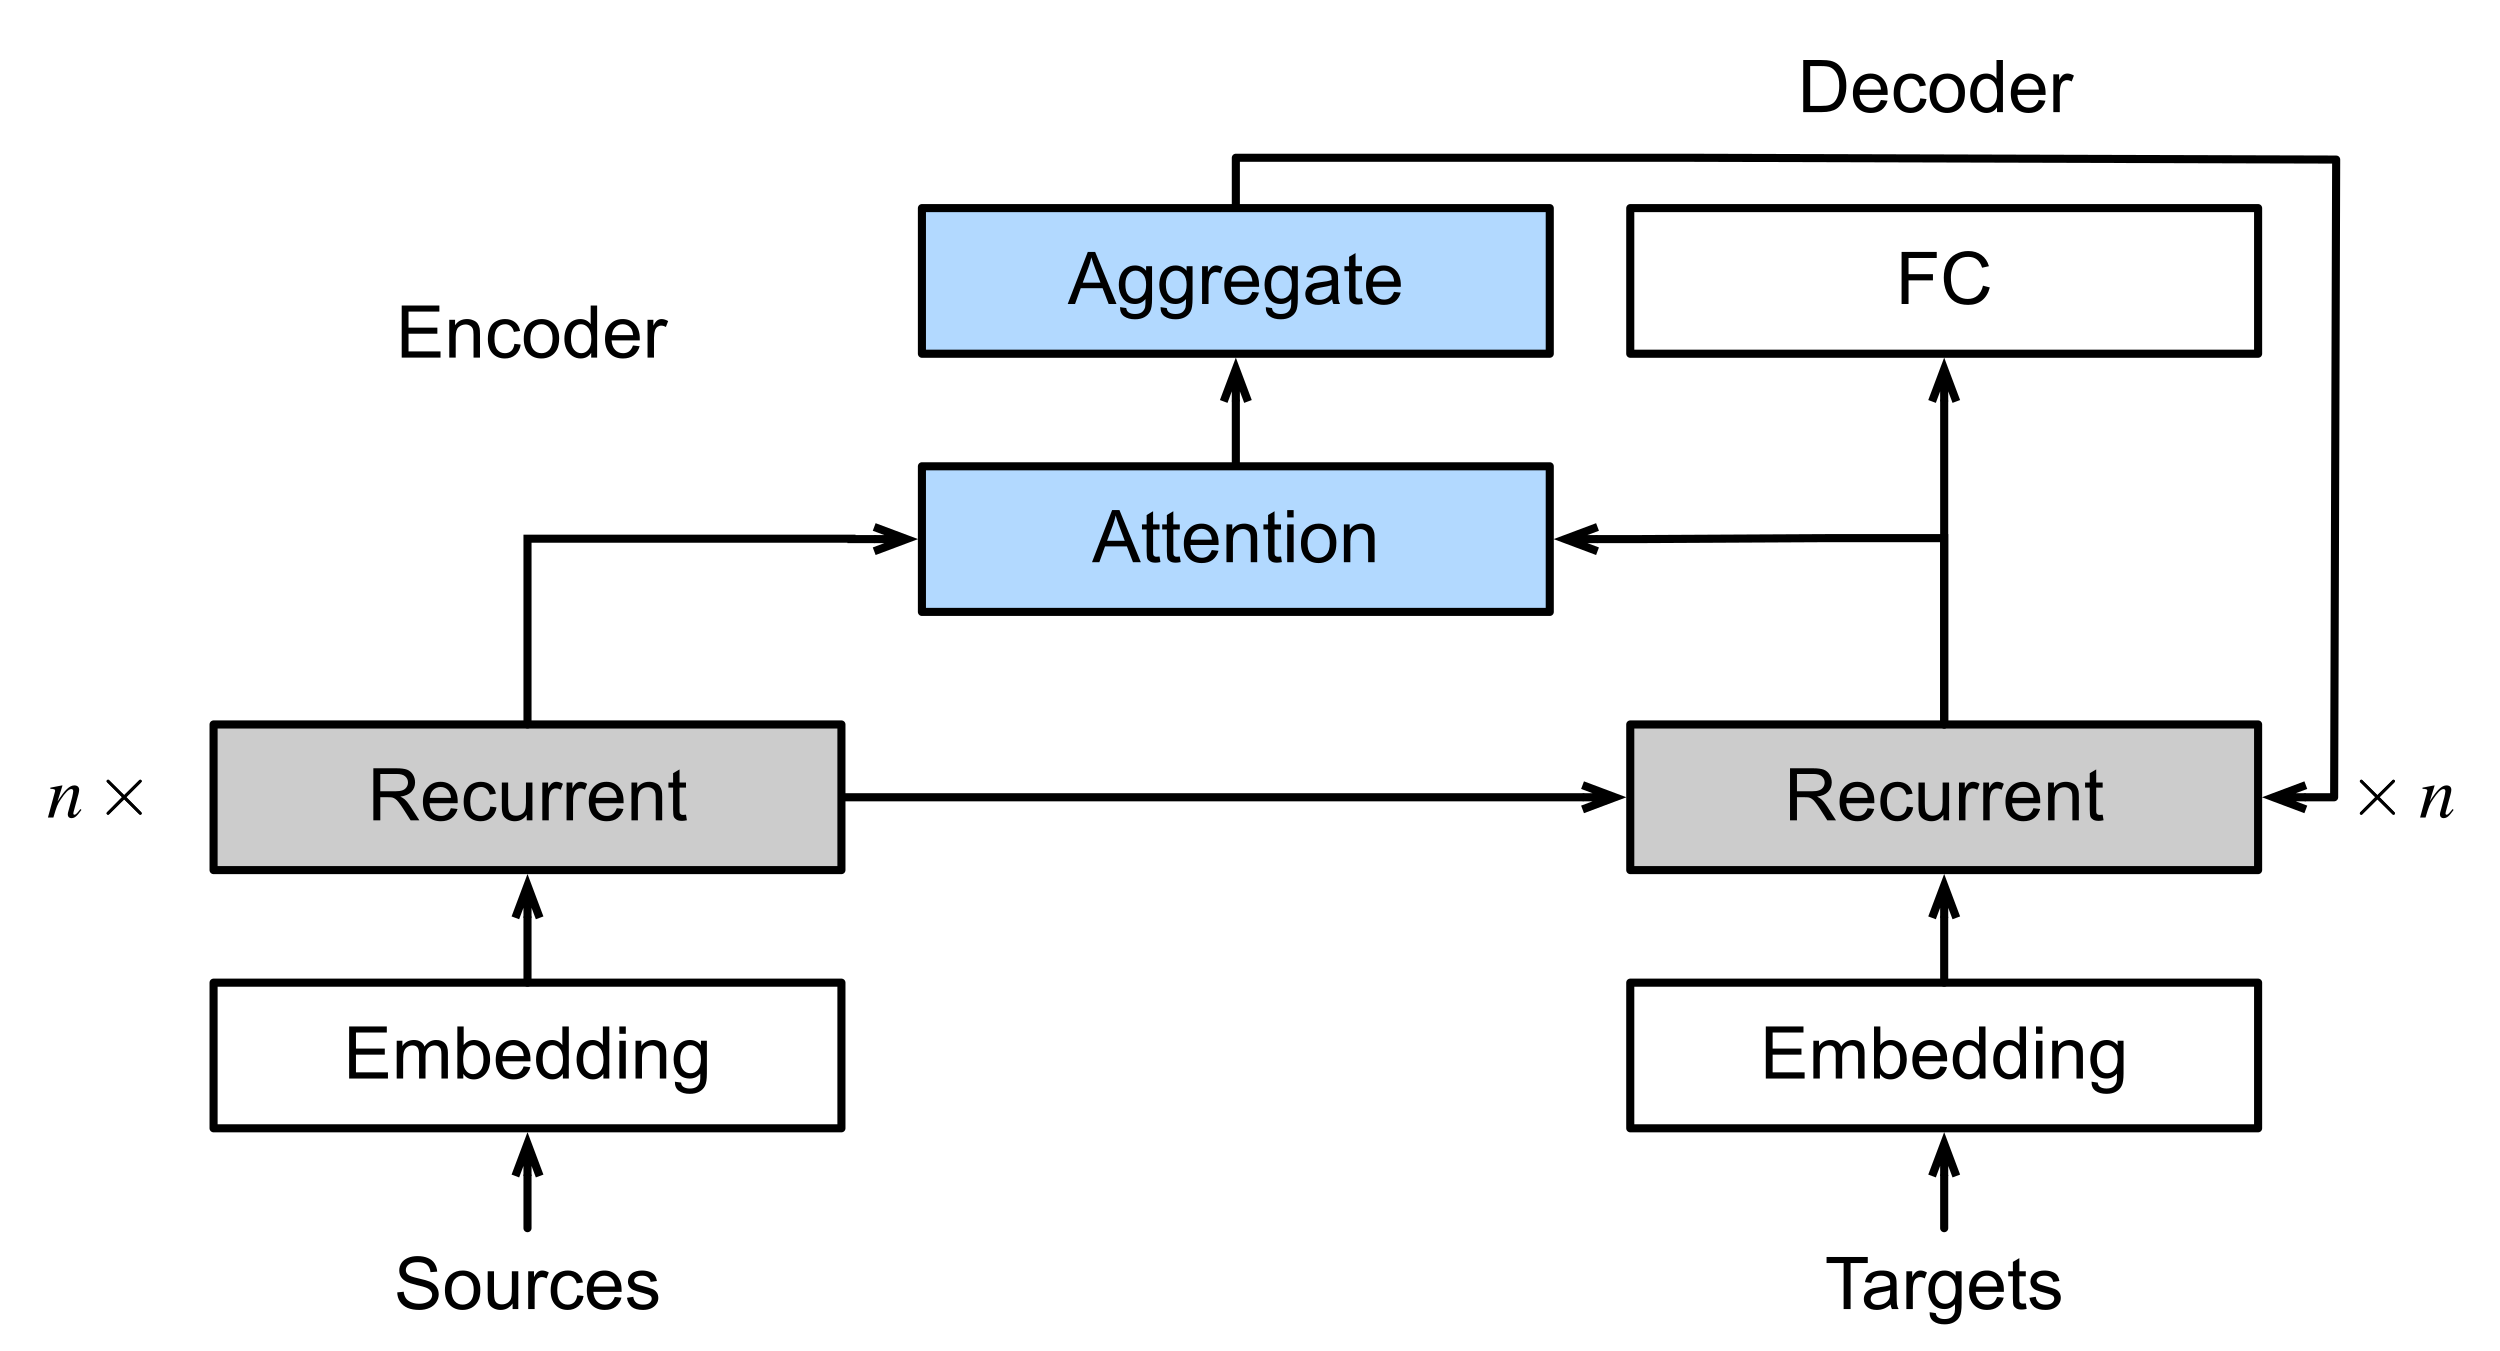<?xml version="1.0" encoding="UTF-8"?>
<svg xmlns="http://www.w3.org/2000/svg" xmlns:xlink="http://www.w3.org/1999/xlink" width="309pt" height="167pt" viewBox="0 0 309 167" version="1.1">
<defs>
<g>
<symbol overflow="visible" id="glyph0-0">
<path style="stroke:none;" d="M 1.125 0 L 1.125 -5.625 L 5.625 -5.625 L 5.625 0 Z M 1.266 -0.141 L 5.484 -0.141 L 5.484 -5.484 L 1.266 -5.484 Z M 1.266 -0.141 "/>
</symbol>
<symbol overflow="visible" id="glyph0-1">
<path style="stroke:none;" d="M 0.719 0 L 0.719 -6.438 L 5.375 -6.438 L 5.375 -5.688 L 1.562 -5.688 L 1.562 -3.703 L 5.125 -3.703 L 5.125 -2.953 L 1.562 -2.953 L 1.562 -0.766 L 5.516 -0.766 L 5.516 0 Z M 0.719 0 "/>
</symbol>
<symbol overflow="visible" id="glyph0-2">
<path style="stroke:none;" d="M 0.594 0 L 0.594 -4.672 L 1.297 -4.672 L 1.297 -4.016 C 1.441 -4.242 1.633 -4.426 1.875 -4.562 C 2.125 -4.695 2.406 -4.766 2.719 -4.766 C 3.062 -4.766 3.344 -4.691 3.562 -4.547 C 3.781 -4.41 3.938 -4.211 4.031 -3.953 C 4.406 -4.492 4.883 -4.766 5.469 -4.766 C 5.938 -4.766 6.297 -4.633 6.547 -4.375 C 6.797 -4.125 6.922 -3.734 6.922 -3.203 L 6.922 0 L 6.125 0 L 6.125 -2.938 C 6.125 -3.258 6.098 -3.488 6.047 -3.625 C 6.004 -3.758 5.914 -3.867 5.781 -3.953 C 5.645 -4.047 5.484 -4.094 5.297 -4.094 C 4.973 -4.094 4.703 -3.984 4.484 -3.766 C 4.266 -3.547 4.156 -3.195 4.156 -2.719 L 4.156 0 L 3.359 0 L 3.359 -3.031 C 3.359 -3.383 3.297 -3.648 3.172 -3.828 C 3.047 -4.004 2.836 -4.094 2.547 -4.094 C 2.316 -4.094 2.109 -4.031 1.922 -3.906 C 1.734 -3.789 1.598 -3.617 1.516 -3.391 C 1.43 -3.172 1.391 -2.848 1.391 -2.422 L 1.391 0 Z M 0.594 0 "/>
</symbol>
<symbol overflow="visible" id="glyph0-3">
<path style="stroke:none;" d="M 1.328 0 L 0.594 0 L 0.594 -6.438 L 1.375 -6.438 L 1.375 -4.141 C 1.707 -4.555 2.133 -4.766 2.656 -4.766 C 2.945 -4.766 3.219 -4.707 3.469 -4.594 C 3.727 -4.477 3.941 -4.316 4.109 -4.109 C 4.273 -3.898 4.406 -3.645 4.5 -3.344 C 4.594 -3.051 4.641 -2.738 4.641 -2.406 C 4.641 -1.602 4.441 -0.984 4.047 -0.547 C 3.648 -0.109 3.176 0.109 2.625 0.109 C 2.07 0.109 1.641 -0.117 1.328 -0.578 Z M 1.312 -2.375 C 1.312 -1.812 1.391 -1.406 1.547 -1.156 C 1.797 -0.75 2.129 -0.547 2.547 -0.547 C 2.898 -0.547 3.203 -0.695 3.453 -1 C 3.703 -1.301 3.828 -1.75 3.828 -2.344 C 3.828 -2.945 3.707 -3.395 3.469 -3.688 C 3.227 -3.977 2.938 -4.125 2.594 -4.125 C 2.238 -4.125 1.938 -3.973 1.688 -3.672 C 1.438 -3.367 1.312 -2.938 1.312 -2.375 Z M 1.312 -2.375 "/>
</symbol>
<symbol overflow="visible" id="glyph0-4">
<path style="stroke:none;" d="M 3.781 -1.5 L 4.609 -1.406 C 4.473 -0.926 4.227 -0.551 3.875 -0.281 C 3.531 -0.02 3.086 0.109 2.547 0.109 C 1.867 0.109 1.328 -0.098 0.922 -0.516 C 0.523 -0.941 0.328 -1.535 0.328 -2.297 C 0.328 -3.078 0.531 -3.68 0.938 -4.109 C 1.344 -4.547 1.867 -4.766 2.516 -4.766 C 3.141 -4.766 3.645 -4.551 4.031 -4.125 C 4.426 -3.707 4.625 -3.113 4.625 -2.344 C 4.625 -2.289 4.625 -2.219 4.625 -2.125 L 1.141 -2.125 C 1.172 -1.613 1.316 -1.223 1.578 -0.953 C 1.836 -0.68 2.164 -0.547 2.562 -0.547 C 2.852 -0.547 3.098 -0.617 3.297 -0.766 C 3.504 -0.922 3.664 -1.164 3.781 -1.5 Z M 1.188 -2.781 L 3.797 -2.781 C 3.766 -3.176 3.664 -3.473 3.5 -3.672 C 3.25 -3.973 2.922 -4.125 2.516 -4.125 C 2.148 -4.125 1.844 -4 1.594 -3.75 C 1.352 -3.508 1.219 -3.188 1.188 -2.781 Z M 1.188 -2.781 "/>
</symbol>
<symbol overflow="visible" id="glyph0-5">
<path style="stroke:none;" d="M 3.625 0 L 3.625 -0.594 C 3.32 -0.125 2.883 0.109 2.312 0.109 C 1.945 0.109 1.609 0.004 1.297 -0.203 C 0.984 -0.41 0.738 -0.695 0.562 -1.062 C 0.395 -1.426 0.312 -1.848 0.312 -2.328 C 0.312 -2.797 0.391 -3.219 0.547 -3.594 C 0.703 -3.977 0.93 -4.27 1.234 -4.469 C 1.547 -4.664 1.895 -4.766 2.281 -4.766 C 2.562 -4.766 2.812 -4.707 3.031 -4.594 C 3.25 -4.477 3.426 -4.32 3.562 -4.125 L 3.562 -6.438 L 4.359 -6.438 L 4.359 0 Z M 1.125 -2.328 C 1.125 -1.734 1.25 -1.285 1.5 -0.984 C 1.75 -0.691 2.047 -0.547 2.391 -0.547 C 2.734 -0.547 3.023 -0.688 3.266 -0.969 C 3.516 -1.25 3.641 -1.68 3.641 -2.266 C 3.641 -2.898 3.516 -3.367 3.266 -3.672 C 3.016 -3.973 2.711 -4.125 2.359 -4.125 C 2.004 -4.125 1.707 -3.977 1.469 -3.688 C 1.238 -3.395 1.125 -2.941 1.125 -2.328 Z M 1.125 -2.328 "/>
</symbol>
<symbol overflow="visible" id="glyph0-6">
<path style="stroke:none;" d="M 0.594 -5.531 L 0.594 -6.438 L 1.391 -6.438 L 1.391 -5.531 Z M 0.594 0 L 0.594 -4.672 L 1.391 -4.672 L 1.391 0 Z M 0.594 0 "/>
</symbol>
<symbol overflow="visible" id="glyph0-7">
<path style="stroke:none;" d="M 0.594 0 L 0.594 -4.672 L 1.312 -4.672 L 1.312 -4 C 1.645 -4.508 2.141 -4.766 2.797 -4.766 C 3.078 -4.766 3.332 -4.711 3.562 -4.609 C 3.801 -4.516 3.977 -4.383 4.094 -4.219 C 4.207 -4.062 4.289 -3.867 4.344 -3.641 C 4.375 -3.492 4.391 -3.238 4.391 -2.875 L 4.391 0 L 3.594 0 L 3.594 -2.844 C 3.594 -3.164 3.562 -3.406 3.5 -3.562 C 3.438 -3.719 3.328 -3.844 3.172 -3.938 C 3.016 -4.039 2.832 -4.094 2.625 -4.094 C 2.289 -4.094 2 -3.984 1.75 -3.766 C 1.508 -3.555 1.391 -3.148 1.391 -2.547 L 1.391 0 Z M 0.594 0 "/>
</symbol>
<symbol overflow="visible" id="glyph0-8">
<path style="stroke:none;" d="M 0.453 0.391 L 1.219 0.5 C 1.25 0.738 1.336 0.91 1.484 1.016 C 1.68 1.16 1.953 1.234 2.297 1.234 C 2.66 1.234 2.941 1.16 3.141 1.016 C 3.336 0.867 3.473 0.664 3.547 0.406 C 3.586 0.238 3.602 -0.098 3.594 -0.609 C 3.25 -0.203 2.82 0 2.312 0 C 1.664 0 1.164 -0.227 0.812 -0.688 C 0.469 -1.156 0.297 -1.711 0.297 -2.359 C 0.297 -2.805 0.375 -3.219 0.531 -3.594 C 0.695 -3.969 0.93 -4.254 1.234 -4.453 C 1.535 -4.66 1.895 -4.766 2.312 -4.766 C 2.863 -4.766 3.316 -4.547 3.672 -4.109 L 3.672 -4.672 L 4.406 -4.672 L 4.406 -0.641 C 4.406 0.086 4.328 0.602 4.172 0.906 C 4.023 1.207 3.789 1.445 3.469 1.625 C 3.156 1.801 2.766 1.891 2.297 1.891 C 1.734 1.891 1.281 1.766 0.938 1.516 C 0.602 1.266 0.441 0.891 0.453 0.391 Z M 1.109 -2.422 C 1.109 -1.805 1.227 -1.359 1.469 -1.078 C 1.707 -0.797 2.008 -0.656 2.375 -0.656 C 2.738 -0.656 3.047 -0.797 3.297 -1.078 C 3.547 -1.359 3.672 -1.797 3.672 -2.391 C 3.672 -2.961 3.539 -3.395 3.281 -3.688 C 3.031 -3.977 2.727 -4.125 2.375 -4.125 C 2.02 -4.125 1.719 -3.977 1.469 -3.688 C 1.227 -3.406 1.109 -2.984 1.109 -2.422 Z M 1.109 -2.422 "/>
</symbol>
<symbol overflow="visible" id="glyph0-9">
<path style="stroke:none;" d="M 0.406 -2.062 L 1.203 -2.141 C 1.242 -1.816 1.332 -1.551 1.469 -1.344 C 1.613 -1.133 1.832 -0.969 2.125 -0.844 C 2.414 -0.719 2.742 -0.656 3.109 -0.656 C 3.43 -0.656 3.719 -0.703 3.969 -0.797 C 4.219 -0.891 4.406 -1.02 4.531 -1.188 C 4.656 -1.363 4.719 -1.551 4.719 -1.75 C 4.719 -1.945 4.656 -2.117 4.531 -2.266 C 4.414 -2.422 4.223 -2.551 3.953 -2.656 C 3.785 -2.727 3.406 -2.832 2.812 -2.969 C 2.219 -3.113 1.801 -3.25 1.562 -3.375 C 1.258 -3.531 1.031 -3.727 0.875 -3.969 C 0.727 -4.207 0.656 -4.477 0.656 -4.781 C 0.656 -5.102 0.742 -5.406 0.922 -5.688 C 1.109 -5.969 1.379 -6.18 1.734 -6.328 C 2.086 -6.473 2.484 -6.547 2.922 -6.547 C 3.398 -6.547 3.82 -6.469 4.188 -6.312 C 4.551 -6.164 4.828 -5.941 5.016 -5.641 C 5.211 -5.336 5.32 -5 5.344 -4.625 L 4.516 -4.562 C 4.473 -4.969 4.328 -5.273 4.078 -5.484 C 3.828 -5.691 3.453 -5.797 2.953 -5.797 C 2.441 -5.797 2.066 -5.703 1.828 -5.516 C 1.586 -5.328 1.469 -5.098 1.469 -4.828 C 1.469 -4.598 1.551 -4.41 1.719 -4.266 C 1.883 -4.109 2.312 -3.953 3 -3.797 C 3.695 -3.641 4.176 -3.504 4.438 -3.391 C 4.812 -3.223 5.086 -3.004 5.266 -2.734 C 5.441 -2.473 5.531 -2.164 5.531 -1.812 C 5.531 -1.477 5.43 -1.156 5.234 -0.844 C 5.035 -0.539 4.754 -0.305 4.391 -0.141 C 4.023 0.023 3.613 0.109 3.156 0.109 C 2.57 0.109 2.082 0.023 1.688 -0.141 C 1.289 -0.316 0.977 -0.57 0.75 -0.906 C 0.531 -1.25 0.414 -1.633 0.406 -2.062 Z M 0.406 -2.062 "/>
</symbol>
<symbol overflow="visible" id="glyph0-10">
<path style="stroke:none;" d="M 0.297 -2.328 C 0.297 -3.191 0.535 -3.832 1.016 -4.25 C 1.422 -4.594 1.91 -4.766 2.484 -4.766 C 3.129 -4.766 3.656 -4.555 4.062 -4.141 C 4.469 -3.723 4.672 -3.145 4.672 -2.406 C 4.672 -1.801 4.578 -1.328 4.391 -0.984 C 4.211 -0.641 3.953 -0.367 3.609 -0.172 C 3.266 0.016 2.891 0.109 2.484 0.109 C 1.828 0.109 1.297 -0.098 0.891 -0.516 C 0.492 -0.941 0.297 -1.547 0.297 -2.328 Z M 1.109 -2.328 C 1.109 -1.734 1.238 -1.285 1.5 -0.984 C 1.758 -0.691 2.086 -0.547 2.484 -0.547 C 2.879 -0.547 3.207 -0.691 3.469 -0.984 C 3.727 -1.285 3.859 -1.742 3.859 -2.359 C 3.859 -2.93 3.727 -3.367 3.469 -3.672 C 3.207 -3.973 2.879 -4.125 2.484 -4.125 C 2.086 -4.125 1.758 -3.973 1.5 -3.672 C 1.238 -3.379 1.109 -2.93 1.109 -2.328 Z M 1.109 -2.328 "/>
</symbol>
<symbol overflow="visible" id="glyph0-11">
<path style="stroke:none;" d="M 3.656 0 L 3.656 -0.688 C 3.289 -0.156 2.797 0.109 2.172 0.109 C 1.898 0.109 1.645 0.055 1.406 -0.047 C 1.164 -0.16 0.984 -0.297 0.859 -0.453 C 0.742 -0.609 0.664 -0.801 0.625 -1.031 C 0.594 -1.188 0.578 -1.438 0.578 -1.781 L 0.578 -4.672 L 1.359 -4.672 L 1.359 -2.078 C 1.359 -1.66 1.379 -1.383 1.422 -1.25 C 1.461 -1.039 1.562 -0.875 1.719 -0.75 C 1.883 -0.633 2.086 -0.578 2.328 -0.578 C 2.566 -0.578 2.789 -0.633 3 -0.75 C 3.207 -0.875 3.352 -1.039 3.438 -1.25 C 3.52 -1.457 3.562 -1.766 3.562 -2.172 L 3.562 -4.672 L 4.359 -4.672 L 4.359 0 Z M 3.656 0 "/>
</symbol>
<symbol overflow="visible" id="glyph0-12">
<path style="stroke:none;" d="M 0.578 0 L 0.578 -4.672 L 1.297 -4.672 L 1.297 -3.953 C 1.473 -4.285 1.641 -4.504 1.797 -4.609 C 1.953 -4.711 2.125 -4.766 2.312 -4.766 C 2.57 -4.766 2.844 -4.68 3.125 -4.516 L 2.844 -3.781 C 2.656 -3.895 2.461 -3.953 2.266 -3.953 C 2.098 -3.953 1.941 -3.898 1.797 -3.797 C 1.66 -3.691 1.562 -3.547 1.5 -3.359 C 1.414 -3.078 1.375 -2.77 1.375 -2.438 L 1.375 0 Z M 0.578 0 "/>
</symbol>
<symbol overflow="visible" id="glyph0-13">
<path style="stroke:none;" d="M 3.641 -1.703 L 4.422 -1.609 C 4.336 -1.066 4.117 -0.645 3.766 -0.344 C 3.41 -0.039 2.977 0.109 2.469 0.109 C 1.832 0.109 1.32 -0.098 0.938 -0.516 C 0.551 -0.93 0.359 -1.531 0.359 -2.312 C 0.359 -2.82 0.441 -3.266 0.609 -3.641 C 0.773 -4.016 1.023 -4.297 1.359 -4.484 C 1.703 -4.672 2.078 -4.766 2.484 -4.766 C 2.984 -4.766 3.395 -4.633 3.719 -4.375 C 4.039 -4.125 4.25 -3.766 4.344 -3.297 L 3.578 -3.172 C 3.504 -3.484 3.375 -3.719 3.188 -3.875 C 3 -4.039 2.773 -4.125 2.516 -4.125 C 2.109 -4.125 1.781 -3.977 1.531 -3.688 C 1.289 -3.406 1.172 -2.957 1.172 -2.344 C 1.172 -1.707 1.289 -1.25 1.531 -0.969 C 1.77 -0.688 2.082 -0.547 2.469 -0.547 C 2.781 -0.547 3.039 -0.641 3.25 -0.828 C 3.457 -1.016 3.586 -1.305 3.641 -1.703 Z M 3.641 -1.703 "/>
</symbol>
<symbol overflow="visible" id="glyph0-14">
<path style="stroke:none;" d="M 0.281 -1.391 L 1.062 -1.516 C 1.102 -1.203 1.223 -0.961 1.422 -0.797 C 1.629 -0.629 1.91 -0.547 2.266 -0.547 C 2.629 -0.547 2.898 -0.617 3.078 -0.766 C 3.254 -0.91 3.344 -1.082 3.344 -1.281 C 3.344 -1.469 3.266 -1.609 3.109 -1.703 C 2.992 -1.773 2.723 -1.867 2.297 -1.984 C 1.711 -2.129 1.305 -2.254 1.078 -2.359 C 0.859 -2.461 0.691 -2.609 0.578 -2.797 C 0.461 -2.984 0.406 -3.191 0.406 -3.422 C 0.406 -3.629 0.453 -3.82 0.547 -4 C 0.641 -4.176 0.77 -4.328 0.938 -4.453 C 1.062 -4.535 1.227 -4.609 1.438 -4.672 C 1.656 -4.734 1.883 -4.766 2.125 -4.766 C 2.488 -4.766 2.805 -4.711 3.078 -4.609 C 3.359 -4.504 3.566 -4.363 3.703 -4.188 C 3.836 -4.008 3.93 -3.77 3.984 -3.469 L 3.203 -3.359 C 3.172 -3.598 3.066 -3.785 2.891 -3.922 C 2.723 -4.055 2.488 -4.125 2.188 -4.125 C 1.82 -4.125 1.562 -4.062 1.406 -3.938 C 1.25 -3.82 1.172 -3.68 1.172 -3.516 C 1.172 -3.41 1.203 -3.32 1.266 -3.25 C 1.328 -3.156 1.43 -3.082 1.578 -3.031 C 1.648 -3 1.879 -2.93 2.266 -2.828 C 2.828 -2.68 3.219 -2.562 3.438 -2.469 C 3.664 -2.375 3.844 -2.234 3.969 -2.047 C 4.094 -1.867 4.156 -1.645 4.156 -1.375 C 4.156 -1.102 4.078 -0.852 3.922 -0.625 C 3.766 -0.395 3.539 -0.211 3.25 -0.078 C 2.969 0.047 2.641 0.109 2.266 0.109 C 1.66 0.109 1.195 -0.016 0.875 -0.266 C 0.562 -0.523 0.363 -0.898 0.281 -1.391 Z M 0.281 -1.391 "/>
</symbol>
<symbol overflow="visible" id="glyph0-15">
<path style="stroke:none;" d="M 0.688 0 L 0.688 -6.438 L 2.906 -6.438 C 3.414 -6.438 3.801 -6.406 4.062 -6.344 C 4.426 -6.258 4.738 -6.109 5 -5.891 C 5.344 -5.598 5.598 -5.227 5.766 -4.781 C 5.93 -4.344 6.016 -3.832 6.016 -3.25 C 6.016 -2.758 5.957 -2.328 5.844 -1.953 C 5.727 -1.578 5.582 -1.266 5.406 -1.016 C 5.227 -0.766 5.031 -0.566 4.812 -0.422 C 4.602 -0.285 4.348 -0.18 4.047 -0.109 C 3.754 -0.035 3.41 0 3.016 0 Z M 1.547 -0.766 L 2.922 -0.766 C 3.348 -0.766 3.68 -0.801 3.922 -0.875 C 4.16 -0.957 4.352 -1.07 4.5 -1.219 C 4.695 -1.414 4.852 -1.688 4.969 -2.031 C 5.082 -2.375 5.141 -2.785 5.141 -3.266 C 5.141 -3.941 5.031 -4.457 4.812 -4.812 C 4.594 -5.176 4.32 -5.422 4 -5.547 C 3.77 -5.641 3.406 -5.688 2.906 -5.688 L 1.547 -5.688 Z M 1.547 -0.766 "/>
</symbol>
<symbol overflow="visible" id="glyph0-16">
<path style="stroke:none;" d="M 0.703 0 L 0.703 -6.438 L 3.562 -6.438 C 4.133 -6.438 4.57 -6.379 4.875 -6.266 C 5.176 -6.148 5.414 -5.945 5.594 -5.656 C 5.77 -5.363 5.859 -5.039 5.859 -4.688 C 5.859 -4.227 5.707 -3.844 5.406 -3.531 C 5.113 -3.219 4.66 -3.02 4.047 -2.938 C 4.266 -2.82 4.438 -2.711 4.562 -2.609 C 4.812 -2.379 5.047 -2.094 5.266 -1.75 L 6.391 0 L 5.312 0 L 4.453 -1.344 C 4.211 -1.727 4.008 -2.02 3.844 -2.219 C 3.688 -2.426 3.539 -2.57 3.406 -2.656 C 3.281 -2.738 3.156 -2.797 3.031 -2.828 C 2.926 -2.848 2.766 -2.859 2.547 -2.859 L 1.562 -2.859 L 1.562 0 Z M 1.562 -3.594 L 3.391 -3.594 C 3.785 -3.594 4.094 -3.633 4.312 -3.719 C 4.531 -3.801 4.695 -3.93 4.812 -4.109 C 4.926 -4.285 4.984 -4.477 4.984 -4.688 C 4.984 -4.988 4.867 -5.238 4.641 -5.438 C 4.422 -5.633 4.07 -5.734 3.594 -5.734 L 1.562 -5.734 Z M 1.562 -3.594 "/>
</symbol>
<symbol overflow="visible" id="glyph0-17">
<path style="stroke:none;" d="M 2.328 -0.703 L 2.438 -0.016 C 2.207 0.035 2.008 0.062 1.844 0.062 C 1.551 0.062 1.328 0.016 1.172 -0.078 C 1.016 -0.172 0.898 -0.289 0.828 -0.438 C 0.766 -0.582 0.734 -0.891 0.734 -1.359 L 0.734 -4.047 L 0.156 -4.047 L 0.156 -4.672 L 0.734 -4.672 L 0.734 -5.828 L 1.531 -6.297 L 1.531 -4.672 L 2.328 -4.672 L 2.328 -4.047 L 1.531 -4.047 L 1.531 -1.328 C 1.531 -1.098 1.539 -0.953 1.562 -0.891 C 1.594 -0.828 1.641 -0.773 1.703 -0.734 C 1.766 -0.691 1.852 -0.672 1.969 -0.672 C 2.062 -0.672 2.18 -0.68 2.328 -0.703 Z M 2.328 -0.703 "/>
</symbol>
<symbol overflow="visible" id="glyph0-18">
<path style="stroke:none;" d="M 2.328 0 L 2.328 -5.688 L 0.219 -5.688 L 0.219 -6.438 L 5.312 -6.438 L 5.312 -5.688 L 3.188 -5.688 L 3.188 0 Z M 2.328 0 "/>
</symbol>
<symbol overflow="visible" id="glyph0-19">
<path style="stroke:none;" d="M 3.641 -0.578 C 3.348 -0.328 3.066 -0.148 2.797 -0.047 C 2.523 0.055 2.234 0.109 1.922 0.109 C 1.41 0.109 1.016 -0.016 0.734 -0.266 C 0.461 -0.516 0.328 -0.836 0.328 -1.234 C 0.328 -1.461 0.379 -1.672 0.484 -1.859 C 0.586 -2.047 0.723 -2.195 0.891 -2.312 C 1.055 -2.426 1.242 -2.516 1.453 -2.578 C 1.609 -2.609 1.844 -2.645 2.156 -2.688 C 2.801 -2.758 3.273 -2.852 3.578 -2.969 C 3.578 -3.07 3.578 -3.141 3.578 -3.172 C 3.578 -3.492 3.504 -3.719 3.359 -3.844 C 3.148 -4.031 2.848 -4.125 2.453 -4.125 C 2.078 -4.125 1.801 -4.055 1.625 -3.922 C 1.445 -3.797 1.316 -3.566 1.234 -3.234 L 0.469 -3.328 C 0.531 -3.66 0.641 -3.926 0.797 -4.125 C 0.961 -4.332 1.195 -4.488 1.5 -4.594 C 1.812 -4.707 2.164 -4.766 2.562 -4.766 C 2.969 -4.766 3.289 -4.719 3.531 -4.625 C 3.781 -4.531 3.961 -4.41 4.078 -4.266 C 4.203 -4.129 4.285 -3.953 4.328 -3.734 C 4.359 -3.598 4.375 -3.359 4.375 -3.016 L 4.375 -1.953 C 4.375 -1.223 4.391 -0.758 4.422 -0.562 C 4.453 -0.363 4.52 -0.176 4.625 0 L 3.797 0 C 3.711 -0.164 3.66 -0.359 3.641 -0.578 Z M 3.578 -2.344 C 3.285 -2.227 2.852 -2.129 2.281 -2.047 C 1.957 -1.992 1.727 -1.938 1.594 -1.875 C 1.457 -1.82 1.352 -1.738 1.281 -1.625 C 1.207 -1.508 1.172 -1.383 1.172 -1.25 C 1.172 -1.039 1.25 -0.863 1.406 -0.719 C 1.562 -0.582 1.797 -0.516 2.109 -0.516 C 2.41 -0.516 2.68 -0.582 2.922 -0.719 C 3.16 -0.852 3.336 -1.035 3.453 -1.266 C 3.535 -1.441 3.578 -1.703 3.578 -2.047 Z M 3.578 -2.344 "/>
</symbol>
<symbol overflow="visible" id="glyph0-20">
<path style="stroke:none;" d="M 0.734 0 L 0.734 -6.438 L 5.078 -6.438 L 5.078 -5.688 L 1.594 -5.688 L 1.594 -3.688 L 4.609 -3.688 L 4.609 -2.922 L 1.594 -2.922 L 1.594 0 Z M 0.734 0 "/>
</symbol>
<symbol overflow="visible" id="glyph0-21">
<path style="stroke:none;" d="M 5.297 -2.266 L 6.141 -2.047 C 5.961 -1.348 5.641 -0.812 5.172 -0.438 C 4.711 -0.07 4.145 0.109 3.469 0.109 C 2.781 0.109 2.219 -0.031 1.781 -0.312 C 1.344 -0.594 1.008 -1 0.781 -1.531 C 0.562 -2.07 0.453 -2.648 0.453 -3.266 C 0.453 -3.941 0.578 -4.531 0.828 -5.031 C 1.086 -5.531 1.453 -5.906 1.922 -6.156 C 2.398 -6.414 2.922 -6.547 3.484 -6.547 C 4.129 -6.547 4.672 -6.379 5.109 -6.047 C 5.555 -5.723 5.863 -5.266 6.031 -4.672 L 5.188 -4.484 C 5.039 -4.953 4.828 -5.289 4.547 -5.5 C 4.266 -5.719 3.906 -5.828 3.469 -5.828 C 2.977 -5.828 2.566 -5.707 2.234 -5.469 C 1.898 -5.227 1.664 -4.906 1.531 -4.5 C 1.395 -4.102 1.328 -3.695 1.328 -3.281 C 1.328 -2.727 1.406 -2.242 1.562 -1.828 C 1.727 -1.422 1.977 -1.117 2.312 -0.922 C 2.645 -0.723 3.008 -0.625 3.406 -0.625 C 3.883 -0.625 4.285 -0.758 4.609 -1.031 C 4.941 -1.312 5.172 -1.723 5.297 -2.266 Z M 5.297 -2.266 "/>
</symbol>
<symbol overflow="visible" id="glyph0-22">
<path style="stroke:none;" d="M -0.016 0 L 2.469 -6.438 L 3.375 -6.438 L 6.016 0 L 5.047 0 L 4.297 -1.953 L 1.594 -1.953 L 0.891 0 Z M 1.844 -2.641 L 4.031 -2.641 L 3.359 -4.438 C 3.148 -4.977 3 -5.422 2.906 -5.766 C 2.82 -5.348 2.703 -4.938 2.547 -4.531 Z M 1.844 -2.641 "/>
</symbol>
<symbol overflow="visible" id="glyph1-0">
<path style="stroke:none;" d=""/>
</symbol>
<symbol overflow="visible" id="glyph1-1">
<path style="stroke:none;" d="M 4.141 -1.047 C 4.078 -0.969 4.016 -0.891 3.953 -0.812 C 3.688 -0.484 3.531 -0.344 3.406 -0.344 C 3.297 -0.344 3.266 -0.422 3.266 -0.5 C 3.266 -0.578 3.297 -0.734 3.391 -1.047 L 3.891 -2.875 C 3.938 -3.062 3.984 -3.266 3.984 -3.422 C 3.984 -3.75 3.781 -3.969 3.391 -3.969 C 2.812 -3.969 2.219 -3.422 1.312 -1.984 L 1.922 -3.953 L 1.875 -3.969 C 1.406 -3.875 1.156 -3.828 0.422 -3.688 L 0.422 -3.547 C 0.875 -3.531 1.016 -3.484 1.016 -3.297 C 1.016 -3.25 1 -3.188 0.984 -3.156 L 0.125 0 L 0.797 0 C 1.219 -1.422 1.297 -1.625 1.703 -2.234 C 2.266 -3.062 2.672 -3.516 3.031 -3.516 C 3.172 -3.516 3.25 -3.406 3.25 -3.25 C 3.25 -3.141 3.188 -2.812 3.125 -2.531 L 2.734 -1.078 C 2.594 -0.609 2.578 -0.5 2.578 -0.406 C 2.578 -0.062 2.781 0.078 3 0.078 C 3.422 0.078 3.656 -0.094 4.266 -0.938 Z M 4.141 -1.047 "/>
</symbol>
<symbol overflow="visible" id="glyph2-0">
<path style="stroke:none;" d="M 1.125 0 L 1.125 -5.625 L 5.625 -5.625 L 5.625 0 Z M 1.266 -0.141 L 5.484 -0.141 L 5.484 -5.484 L 1.266 -5.484 Z M 1.266 -0.141 "/>
</symbol>
<symbol overflow="visible" id="glyph2-1">
<path style="stroke:none;" d=""/>
</symbol>
<symbol overflow="visible" id="glyph3-0">
<path style="stroke:none;" d=""/>
</symbol>
<symbol overflow="visible" id="glyph3-1">
<path style="stroke:none;" d="M 3.75 -2.25 L 5.531 -4.031 C 5.625 -4.141 5.656 -4.156 5.656 -4.219 C 5.656 -4.328 5.562 -4.406 5.469 -4.406 C 5.406 -4.406 5.359 -4.375 5.281 -4.281 L 3.484 -2.5 L 1.688 -4.281 C 1.594 -4.391 1.562 -4.406 1.5 -4.406 C 1.406 -4.406 1.312 -4.328 1.312 -4.219 C 1.312 -4.156 1.359 -4.109 1.438 -4.031 L 3.219 -2.25 L 1.438 -0.453 C 1.344 -0.375 1.312 -0.312 1.312 -0.266 C 1.312 -0.156 1.406 -0.078 1.5 -0.078 C 1.562 -0.078 1.594 -0.094 1.688 -0.203 L 3.484 -1.984 L 5.281 -0.203 C 5.359 -0.109 5.422 -0.078 5.469 -0.078 C 5.578 -0.078 5.656 -0.156 5.656 -0.266 C 5.656 -0.328 5.625 -0.344 5.531 -0.453 Z M 3.75 -2.25 "/>
</symbol>
<symbol overflow="visible" id="glyph4-0">
<path style="stroke:none;" d=""/>
</symbol>
<symbol overflow="visible" id="glyph4-1">
<path style="stroke:none;" d="M 3.75 -2.25 L 5.531 -4.031 C 5.625 -4.141 5.656 -4.156 5.656 -4.219 C 5.656 -4.328 5.562 -4.406 5.469 -4.406 C 5.406 -4.406 5.359 -4.375 5.281 -4.281 L 3.484 -2.5 L 1.688 -4.281 C 1.594 -4.391 1.562 -4.406 1.5 -4.406 C 1.406 -4.406 1.312 -4.328 1.312 -4.219 C 1.312 -4.156 1.359 -4.109 1.438 -4.031 L 3.219 -2.25 L 1.438 -0.453 C 1.344 -0.375 1.312 -0.312 1.312 -0.266 C 1.312 -0.156 1.406 -0.078 1.5 -0.078 C 1.562 -0.078 1.594 -0.094 1.688 -0.203 L 3.484 -1.984 L 5.281 -0.203 C 5.359 -0.109 5.422 -0.078 5.469 -0.078 C 5.578 -0.078 5.656 -0.156 5.656 -0.266 C 5.656 -0.328 5.625 -0.344 5.531 -0.453 Z M 3.75 -2.25 "/>
</symbol>
</g>
<clipPath id="clip1">
  <path d="M 13 96.168 L 17.75 96.168 L 17.75 100.918 L 13 100.918 Z M 13 96.168 "/>
</clipPath>
<clipPath id="clip2">
  <path d="M 291.5 96.168 L 296.25 96.168 L 296.25 100.918 L 291.5 100.918 Z M 291.5 96.168 "/>
</clipPath>
</defs>
<g id="surface1">
<path style="fill:none;stroke-width:1;stroke-linecap:round;stroke-linejoin:round;stroke:rgb(0%,0%,0%);stroke-opacity:1;stroke-miterlimit:10;" d="M 403.398 799.457 L 481 799.457 L 481 817.457 L 403.398 817.457 Z M 403.398 799.457 " transform="matrix(1,0,0,1,-377,-678)"/>
<g style="fill:rgb(0%,0%,0%);fill-opacity:1;">
  <use xlink:href="#glyph0-1" x="42.435" y="133.308"/>
  <use xlink:href="#glyph0-2" x="48.438" y="133.308"/>
  <use xlink:href="#glyph0-3" x="55.935" y="133.308"/>
</g>
<g style="fill:rgb(0%,0%,0%);fill-opacity:1;">
  <use xlink:href="#glyph0-4" x="60.941" y="133.308"/>
</g>
<g style="fill:rgb(0%,0%,0%);fill-opacity:1;">
  <use xlink:href="#glyph0-5" x="65.946" y="133.308"/>
</g>
<g style="fill:rgb(0%,0%,0%);fill-opacity:1;">
  <use xlink:href="#glyph0-5" x="70.952" y="133.308"/>
</g>
<g style="fill:rgb(0%,0%,0%);fill-opacity:1;">
  <use xlink:href="#glyph0-6" x="75.958" y="133.308"/>
</g>
<g style="fill:rgb(0%,0%,0%);fill-opacity:1;">
  <use xlink:href="#glyph0-7" x="77.958" y="133.308"/>
</g>
<g style="fill:rgb(0%,0%,0%);fill-opacity:1;">
  <use xlink:href="#glyph0-8" x="82.963" y="133.308"/>
</g>
<g style="fill:rgb(0%,0%,0%);fill-opacity:1;">
  <use xlink:href="#glyph0-9" x="48.693" y="161.8"/>
  <use xlink:href="#glyph0-10" x="54.696" y="161.8"/>
</g>
<g style="fill:rgb(0%,0%,0%);fill-opacity:1;">
  <use xlink:href="#glyph0-11" x="59.701" y="161.8"/>
</g>
<g style="fill:rgb(0%,0%,0%);fill-opacity:1;">
  <use xlink:href="#glyph0-12" x="64.707" y="161.8"/>
  <use xlink:href="#glyph0-13" x="67.704" y="161.8"/>
  <use xlink:href="#glyph0-4" x="72.204" y="161.8"/>
</g>
<g style="fill:rgb(0%,0%,0%);fill-opacity:1;">
  <use xlink:href="#glyph0-14" x="77.21" y="161.8"/>
</g>
<path style="fill:none;stroke-width:1;stroke-linecap:round;stroke-linejoin:round;stroke:rgb(0%,0%,0%);stroke-opacity:1;stroke-miterlimit:10;" d="M 481 776.543 L 572.602 776.543 " transform="matrix(1,0,0,1,-377,-678)"/>
<path style="fill:none;stroke-width:1;stroke-linecap:butt;stroke-linejoin:miter;stroke:rgb(0%,0%,0%);stroke-opacity:1;stroke-miterlimit:10;" d="M 576.602 776.543 L 572.602 776.543 M 572.602 775.043 L 576.602 776.543 L 572.602 778.043 " transform="matrix(1,0,0,1,-377,-678)"/>
<path style="fill:none;stroke-width:1;stroke-linecap:round;stroke-linejoin:round;stroke:rgb(0%,0%,0%);stroke-opacity:1;stroke-miterlimit:10;" d="M 442.199 829.801 L 442.199 823.355 " transform="matrix(1,0,0,1,-377,-678)"/>
<path style="fill:none;stroke-width:1;stroke-linecap:butt;stroke-linejoin:miter;stroke:rgb(0%,0%,0%);stroke-opacity:1;stroke-miterlimit:10;" d="M 442.199 819.355 L 442.199 823.355 M 440.699 823.355 L 442.199 819.355 L 443.699 823.355 " transform="matrix(1,0,0,1,-377,-678)"/>
<g style="fill:rgb(0%,0%,0%);fill-opacity:1;">
  <use xlink:href="#glyph0-1" x="48.932" y="44.2"/>
  <use xlink:href="#glyph0-7" x="54.935" y="44.2"/>
</g>
<g style="fill:rgb(0%,0%,0%);fill-opacity:1;">
  <use xlink:href="#glyph0-13" x="59.941" y="44.2"/>
  <use xlink:href="#glyph0-10" x="64.441" y="44.2"/>
</g>
<g style="fill:rgb(0%,0%,0%);fill-opacity:1;">
  <use xlink:href="#glyph0-5" x="69.446" y="44.2"/>
</g>
<g style="fill:rgb(0%,0%,0%);fill-opacity:1;">
  <use xlink:href="#glyph0-4" x="74.452" y="44.2"/>
</g>
<g style="fill:rgb(0%,0%,0%);fill-opacity:1;">
  <use xlink:href="#glyph0-12" x="79.458" y="44.2"/>
</g>
<g style="fill:rgb(0%,0%,0%);fill-opacity:1;">
  <use xlink:href="#glyph0-15" x="222.191" y="13.856"/>
</g>
<g style="fill:rgb(0%,0%,0%);fill-opacity:1;">
  <use xlink:href="#glyph0-4" x="228.691" y="13.856"/>
</g>
<g style="fill:rgb(0%,0%,0%);fill-opacity:1;">
  <use xlink:href="#glyph0-13" x="233.697" y="13.856"/>
  <use xlink:href="#glyph0-10" x="238.197" y="13.856"/>
</g>
<g style="fill:rgb(0%,0%,0%);fill-opacity:1;">
  <use xlink:href="#glyph0-5" x="243.203" y="13.856"/>
</g>
<g style="fill:rgb(0%,0%,0%);fill-opacity:1;">
  <use xlink:href="#glyph0-4" x="248.208" y="13.856"/>
</g>
<g style="fill:rgb(0%,0%,0%);fill-opacity:1;">
  <use xlink:href="#glyph0-12" x="253.214" y="13.856"/>
</g>
<path style=" stroke:none;fill-rule:nonzero;fill:rgb(80%,80%,80%);fill-opacity:1;" d="M 26.398 107.543 L 104 107.543 L 104 89.543 L 26.398 89.543 Z M 26.398 107.543 "/>
<path style="fill:none;stroke-width:1;stroke-linecap:round;stroke-linejoin:round;stroke:rgb(0%,0%,0%);stroke-opacity:1;stroke-miterlimit:10;" d="M 403.398 767.543 L 481 767.543 L 481 785.543 L 403.398 785.543 Z M 403.398 767.543 " transform="matrix(1,0,0,1,-377,-678)"/>
<g style="fill:rgb(0%,0%,0%);fill-opacity:1;">
  <use xlink:href="#glyph0-16" x="45.443" y="101.397"/>
</g>
<g style="fill:rgb(0%,0%,0%);fill-opacity:1;">
  <use xlink:href="#glyph0-4" x="51.943" y="101.397"/>
</g>
<g style="fill:rgb(0%,0%,0%);fill-opacity:1;">
  <use xlink:href="#glyph0-13" x="56.948" y="101.397"/>
  <use xlink:href="#glyph0-11" x="61.448" y="101.397"/>
</g>
<g style="fill:rgb(0%,0%,0%);fill-opacity:1;">
  <use xlink:href="#glyph0-12" x="66.454" y="101.397"/>
  <use xlink:href="#glyph0-12" x="69.451" y="101.397"/>
  <use xlink:href="#glyph0-4" x="72.448" y="101.397"/>
</g>
<g style="fill:rgb(0%,0%,0%);fill-opacity:1;">
  <use xlink:href="#glyph0-7" x="77.454" y="101.397"/>
</g>
<g style="fill:rgb(0%,0%,0%);fill-opacity:1;">
  <use xlink:href="#glyph0-17" x="82.46" y="101.397"/>
</g>
<g style="fill:rgb(0%,0%,0%);fill-opacity:1;">
  <use xlink:href="#glyph1-1" x="5.8" y="101.044"/>
</g>
<g style="fill:rgb(0%,0%,0%);fill-opacity:1;">
  <use xlink:href="#glyph2-1" x="10.3" y="101.044"/>
</g>
<g clip-path="url(#clip1)" clip-rule="nonzero">
<g style="fill:rgb(0%,0%,0%);fill-opacity:1;">
  <use xlink:href="#glyph3-1" x="11.862" y="100.781"/>
</g>
<g style="fill:rgb(0%,0%,0%);fill-opacity:1;">
  <use xlink:href="#glyph3-1" x="11.862" y="100.781"/>
</g>
</g>
<path style="fill:none;stroke-width:1;stroke-linecap:round;stroke-linejoin:round;stroke:rgb(0%,0%,0%);stroke-opacity:1;stroke-miterlimit:10;" d="M 442.199 799.457 L 442.199 791.445 " transform="matrix(1,0,0,1,-377,-678)"/>
<path style="fill:none;stroke-width:1;stroke-linecap:butt;stroke-linejoin:miter;stroke:rgb(0%,0%,0%);stroke-opacity:1;stroke-miterlimit:10;" d="M 442.199 787.445 L 442.199 791.445 M 440.699 791.445 L 442.199 787.445 L 443.699 791.445 " transform="matrix(1,0,0,1,-377,-678)"/>
<path style="fill:none;stroke-width:1;stroke-linecap:round;stroke-linejoin:round;stroke:rgb(0%,0%,0%);stroke-opacity:1;stroke-miterlimit:10;" d="M 578.5 799.457 L 656.102 799.457 L 656.102 817.457 L 578.5 817.457 Z M 578.5 799.457 " transform="matrix(1,0,0,1,-377,-678)"/>
<g style="fill:rgb(0%,0%,0%);fill-opacity:1;">
  <use xlink:href="#glyph0-1" x="217.535" y="133.308"/>
  <use xlink:href="#glyph0-2" x="223.538" y="133.308"/>
  <use xlink:href="#glyph0-3" x="231.035" y="133.308"/>
</g>
<g style="fill:rgb(0%,0%,0%);fill-opacity:1;">
  <use xlink:href="#glyph0-4" x="236.041" y="133.308"/>
</g>
<g style="fill:rgb(0%,0%,0%);fill-opacity:1;">
  <use xlink:href="#glyph0-5" x="241.047" y="133.308"/>
</g>
<g style="fill:rgb(0%,0%,0%);fill-opacity:1;">
  <use xlink:href="#glyph0-5" x="246.053" y="133.308"/>
</g>
<g style="fill:rgb(0%,0%,0%);fill-opacity:1;">
  <use xlink:href="#glyph0-6" x="251.058" y="133.308"/>
</g>
<g style="fill:rgb(0%,0%,0%);fill-opacity:1;">
  <use xlink:href="#glyph0-7" x="253.058" y="133.308"/>
</g>
<g style="fill:rgb(0%,0%,0%);fill-opacity:1;">
  <use xlink:href="#glyph0-8" x="258.064" y="133.308"/>
</g>
<g style="fill:rgb(0%,0%,0%);fill-opacity:1;">
  <use xlink:href="#glyph0-18" x="225.544" y="161.8"/>
</g>
<g style="fill:rgb(0%,0%,0%);fill-opacity:1;">
  <use xlink:href="#glyph0-19" x="230.044" y="161.8"/>
</g>
<g style="fill:rgb(0%,0%,0%);fill-opacity:1;">
  <use xlink:href="#glyph0-12" x="235.05" y="161.8"/>
  <use xlink:href="#glyph0-8" x="238.047" y="161.8"/>
</g>
<g style="fill:rgb(0%,0%,0%);fill-opacity:1;">
  <use xlink:href="#glyph0-4" x="243.053" y="161.8"/>
</g>
<g style="fill:rgb(0%,0%,0%);fill-opacity:1;">
  <use xlink:href="#glyph0-17" x="248.059" y="161.8"/>
</g>
<g style="fill:rgb(0%,0%,0%);fill-opacity:1;">
  <use xlink:href="#glyph0-14" x="250.559" y="161.8"/>
</g>
<path style="fill:none;stroke-width:1;stroke-linecap:round;stroke-linejoin:round;stroke:rgb(0%,0%,0%);stroke-opacity:1;stroke-miterlimit:10;" d="M 617.301 829.801 L 617.301 823.355 " transform="matrix(1,0,0,1,-377,-678)"/>
<path style="fill:none;stroke-width:1;stroke-linecap:butt;stroke-linejoin:miter;stroke:rgb(0%,0%,0%);stroke-opacity:1;stroke-miterlimit:10;" d="M 617.301 819.355 L 617.301 823.355 M 615.801 823.355 L 617.301 819.355 L 618.801 823.355 " transform="matrix(1,0,0,1,-377,-678)"/>
<path style="fill:none;stroke-width:1;stroke-linecap:round;stroke-linejoin:round;stroke:rgb(0%,0%,0%);stroke-opacity:1;stroke-miterlimit:10;" d="M 617.301 799.457 L 617.301 791.445 " transform="matrix(1,0,0,1,-377,-678)"/>
<path style="fill:none;stroke-width:1;stroke-linecap:butt;stroke-linejoin:miter;stroke:rgb(0%,0%,0%);stroke-opacity:1;stroke-miterlimit:10;" d="M 617.301 787.445 L 617.301 791.445 M 615.801 791.445 L 617.301 787.445 L 618.801 791.445 " transform="matrix(1,0,0,1,-377,-678)"/>
<path style=" stroke:none;fill-rule:nonzero;fill:rgb(80%,80%,80%);fill-opacity:1;" d="M 201.5 107.543 L 279.102 107.543 L 279.102 89.543 L 201.5 89.543 Z M 201.5 107.543 "/>
<path style="fill:none;stroke-width:1;stroke-linecap:round;stroke-linejoin:round;stroke:rgb(0%,0%,0%);stroke-opacity:1;stroke-miterlimit:10;" d="M 578.5 767.543 L 656.102 767.543 L 656.102 785.543 L 578.5 785.543 Z M 578.5 767.543 " transform="matrix(1,0,0,1,-377,-678)"/>
<g style="fill:rgb(0%,0%,0%);fill-opacity:1;">
  <use xlink:href="#glyph0-16" x="220.543" y="101.397"/>
</g>
<g style="fill:rgb(0%,0%,0%);fill-opacity:1;">
  <use xlink:href="#glyph0-4" x="227.043" y="101.397"/>
</g>
<g style="fill:rgb(0%,0%,0%);fill-opacity:1;">
  <use xlink:href="#glyph0-13" x="232.049" y="101.397"/>
  <use xlink:href="#glyph0-11" x="236.549" y="101.397"/>
</g>
<g style="fill:rgb(0%,0%,0%);fill-opacity:1;">
  <use xlink:href="#glyph0-12" x="241.554" y="101.397"/>
  <use xlink:href="#glyph0-12" x="244.552" y="101.397"/>
  <use xlink:href="#glyph0-4" x="247.548" y="101.397"/>
</g>
<g style="fill:rgb(0%,0%,0%);fill-opacity:1;">
  <use xlink:href="#glyph0-7" x="252.554" y="101.397"/>
</g>
<g style="fill:rgb(0%,0%,0%);fill-opacity:1;">
  <use xlink:href="#glyph0-17" x="257.56" y="101.397"/>
</g>
<g clip-path="url(#clip2)" clip-rule="nonzero">
<g style="fill:rgb(0%,0%,0%);fill-opacity:1;">
  <use xlink:href="#glyph4-1" x="290.362" y="100.781"/>
</g>
<g style="fill:rgb(0%,0%,0%);fill-opacity:1;">
  <use xlink:href="#glyph4-1" x="290.362" y="100.781"/>
</g>
</g>
<g style="fill:rgb(0%,0%,0%);fill-opacity:1;">
  <use xlink:href="#glyph2-1" x="296.5" y="101.044"/>
</g>
<g style="fill:rgb(0%,0%,0%);fill-opacity:1;">
  <use xlink:href="#glyph1-1" x="299" y="101.044"/>
</g>
<path style="fill:none;stroke-width:1;stroke-linecap:round;stroke-linejoin:round;stroke:rgb(0%,0%,0%);stroke-opacity:1;stroke-miterlimit:10;" d="M 578.5 703.723 L 656.102 703.723 L 656.102 721.723 L 578.5 721.723 Z M 578.5 703.723 " transform="matrix(1,0,0,1,-377,-678)"/>
<g style="fill:rgb(0%,0%,0%);fill-opacity:1;">
  <use xlink:href="#glyph0-20" x="234.302" y="37.575"/>
  <use xlink:href="#glyph0-21" x="239.8" y="37.575"/>
</g>
<path style="fill:none;stroke-width:1;stroke-linecap:round;stroke-linejoin:round;stroke:rgb(0%,0%,0%);stroke-opacity:1;stroke-miterlimit:10;" d="M 617.301 767.543 L 617.301 727.621 " transform="matrix(1,0,0,1,-377,-678)"/>
<path style="fill:none;stroke-width:1;stroke-linecap:butt;stroke-linejoin:miter;stroke:rgb(0%,0%,0%);stroke-opacity:1;stroke-miterlimit:10;" d="M 617.301 723.621 L 617.301 727.621 M 615.801 727.621 L 617.301 723.621 L 618.801 727.621 " transform="matrix(1,0,0,1,-377,-678)"/>
<path style="fill:none;stroke-width:1;stroke-linecap:round;stroke-linejoin:miter;stroke:rgb(0%,0%,0%);stroke-opacity:1;stroke-miterlimit:10;" d="M 442.199 767.543 L 442.199 744.582 L 482.242 744.582 L 482.242 744.633 L 485.051 744.633 " transform="matrix(1,0,0,1,-377,-678)"/>
<path style="fill:none;stroke-width:1;stroke-linecap:butt;stroke-linejoin:miter;stroke:rgb(0%,0%,0%);stroke-opacity:1;stroke-miterlimit:10;" d="M 489.051 744.633 L 485.051 744.633 M 485.051 743.133 L 489.051 744.633 L 485.051 746.133 " transform="matrix(1,0,0,1,-377,-678)"/>
<path style="fill:none;stroke-width:1;stroke-linecap:round;stroke-linejoin:miter;stroke:rgb(0%,0%,0%);stroke-opacity:1;stroke-miterlimit:10;" d="M 617.301 767.543 L 617.301 744.512 L 603.199 744.512 L 579.453 744.633 L 574.453 744.633 " transform="matrix(1,0,0,1,-377,-678)"/>
<path style="fill:none;stroke-width:1;stroke-linecap:butt;stroke-linejoin:miter;stroke:rgb(0%,0%,0%);stroke-opacity:1;stroke-miterlimit:10;" d="M 570.453 744.633 L 574.453 744.633 M 574.453 746.133 L 570.453 744.633 L 574.453 743.133 " transform="matrix(1,0,0,1,-377,-678)"/>
<path style="fill:none;stroke-width:1;stroke-linecap:round;stroke-linejoin:round;stroke:rgb(0%,0%,0%);stroke-opacity:1;stroke-miterlimit:10;" d="M 529.75 703.723 L 529.75 697.5 L 585.5 697.5 L 665.75 697.723 L 665.5 776.5 L 665.5 776.543 L 662 776.543 " transform="matrix(1,0,0,1,-377,-678)"/>
<path style="fill:none;stroke-width:1;stroke-linecap:butt;stroke-linejoin:miter;stroke:rgb(0%,0%,0%);stroke-opacity:1;stroke-miterlimit:10;" d="M 658 776.543 L 662 776.543 M 662 778.043 L 658 776.543 L 662 775.043 " transform="matrix(1,0,0,1,-377,-678)"/>
<path style=" stroke:none;fill-rule:nonzero;fill:rgb(69.804%,85.098%,100%);fill-opacity:1;" d="M 113.949 43.723 L 191.551 43.723 L 191.551 25.723 L 113.949 25.723 Z M 113.949 43.723 "/>
<path style="fill:none;stroke-width:1;stroke-linecap:round;stroke-linejoin:round;stroke:rgb(0%,0%,0%);stroke-opacity:1;stroke-miterlimit:10;" d="M 490.949 703.723 L 568.551 703.723 L 568.551 721.723 L 490.949 721.723 Z M 490.949 703.723 " transform="matrix(1,0,0,1,-377,-678)"/>
<g style="fill:rgb(0%,0%,0%);fill-opacity:1;">
  <use xlink:href="#glyph0-22" x="131.984" y="37.575"/>
  <use xlink:href="#glyph0-8" x="137.987" y="37.575"/>
</g>
<g style="fill:rgb(0%,0%,0%);fill-opacity:1;">
  <use xlink:href="#glyph0-8" x="142.993" y="37.575"/>
</g>
<g style="fill:rgb(0%,0%,0%);fill-opacity:1;">
  <use xlink:href="#glyph0-12" x="147.999" y="37.575"/>
  <use xlink:href="#glyph0-4" x="150.996" y="37.575"/>
</g>
<g style="fill:rgb(0%,0%,0%);fill-opacity:1;">
  <use xlink:href="#glyph0-8" x="156.002" y="37.575"/>
</g>
<g style="fill:rgb(0%,0%,0%);fill-opacity:1;">
  <use xlink:href="#glyph0-19" x="161.008" y="37.575"/>
</g>
<g style="fill:rgb(0%,0%,0%);fill-opacity:1;">
  <use xlink:href="#glyph0-17" x="166.013" y="37.575"/>
</g>
<g style="fill:rgb(0%,0%,0%);fill-opacity:1;">
  <use xlink:href="#glyph0-4" x="168.514" y="37.575"/>
</g>
<path style="fill:none;stroke-width:1;stroke-linecap:round;stroke-linejoin:round;stroke:rgb(0%,0%,0%);stroke-opacity:1;stroke-miterlimit:10;" d="M 529.75 735.633 L 529.75 727.621 " transform="matrix(1,0,0,1,-377,-678)"/>
<path style="fill:none;stroke-width:1;stroke-linecap:butt;stroke-linejoin:miter;stroke:rgb(0%,0%,0%);stroke-opacity:1;stroke-miterlimit:10;" d="M 529.75 723.621 L 529.75 727.621 M 528.25 727.621 L 529.75 723.621 L 531.25 727.621 " transform="matrix(1,0,0,1,-377,-678)"/>
<path style=" stroke:none;fill-rule:nonzero;fill:rgb(69.804%,85.098%,100%);fill-opacity:1;" d="M 113.949 75.633 L 191.551 75.633 L 191.551 57.633 L 113.949 57.633 Z M 113.949 75.633 "/>
<path style="fill:none;stroke-width:1;stroke-linecap:round;stroke-linejoin:round;stroke:rgb(0%,0%,0%);stroke-opacity:1;stroke-miterlimit:10;" d="M 490.949 735.633 L 568.551 735.633 L 568.551 753.633 L 490.949 753.633 Z M 490.949 735.633 " transform="matrix(1,0,0,1,-377,-678)"/>
<g style="fill:rgb(0%,0%,0%);fill-opacity:1;">
  <use xlink:href="#glyph0-22" x="134.988" y="69.486"/>
  <use xlink:href="#glyph0-17" x="140.991" y="69.486"/>
</g>
<g style="fill:rgb(0%,0%,0%);fill-opacity:1;">
  <use xlink:href="#glyph0-17" x="143.491" y="69.486"/>
</g>
<g style="fill:rgb(0%,0%,0%);fill-opacity:1;">
  <use xlink:href="#glyph0-4" x="145.992" y="69.486"/>
</g>
<g style="fill:rgb(0%,0%,0%);fill-opacity:1;">
  <use xlink:href="#glyph0-7" x="150.997" y="69.486"/>
</g>
<g style="fill:rgb(0%,0%,0%);fill-opacity:1;">
  <use xlink:href="#glyph0-17" x="156.003" y="69.486"/>
</g>
<g style="fill:rgb(0%,0%,0%);fill-opacity:1;">
  <use xlink:href="#glyph0-6" x="158.503" y="69.486"/>
</g>
<g style="fill:rgb(0%,0%,0%);fill-opacity:1;">
  <use xlink:href="#glyph0-10" x="160.503" y="69.486"/>
</g>
<g style="fill:rgb(0%,0%,0%);fill-opacity:1;">
  <use xlink:href="#glyph0-7" x="165.509" y="69.486"/>
</g>
</g>
</svg>
